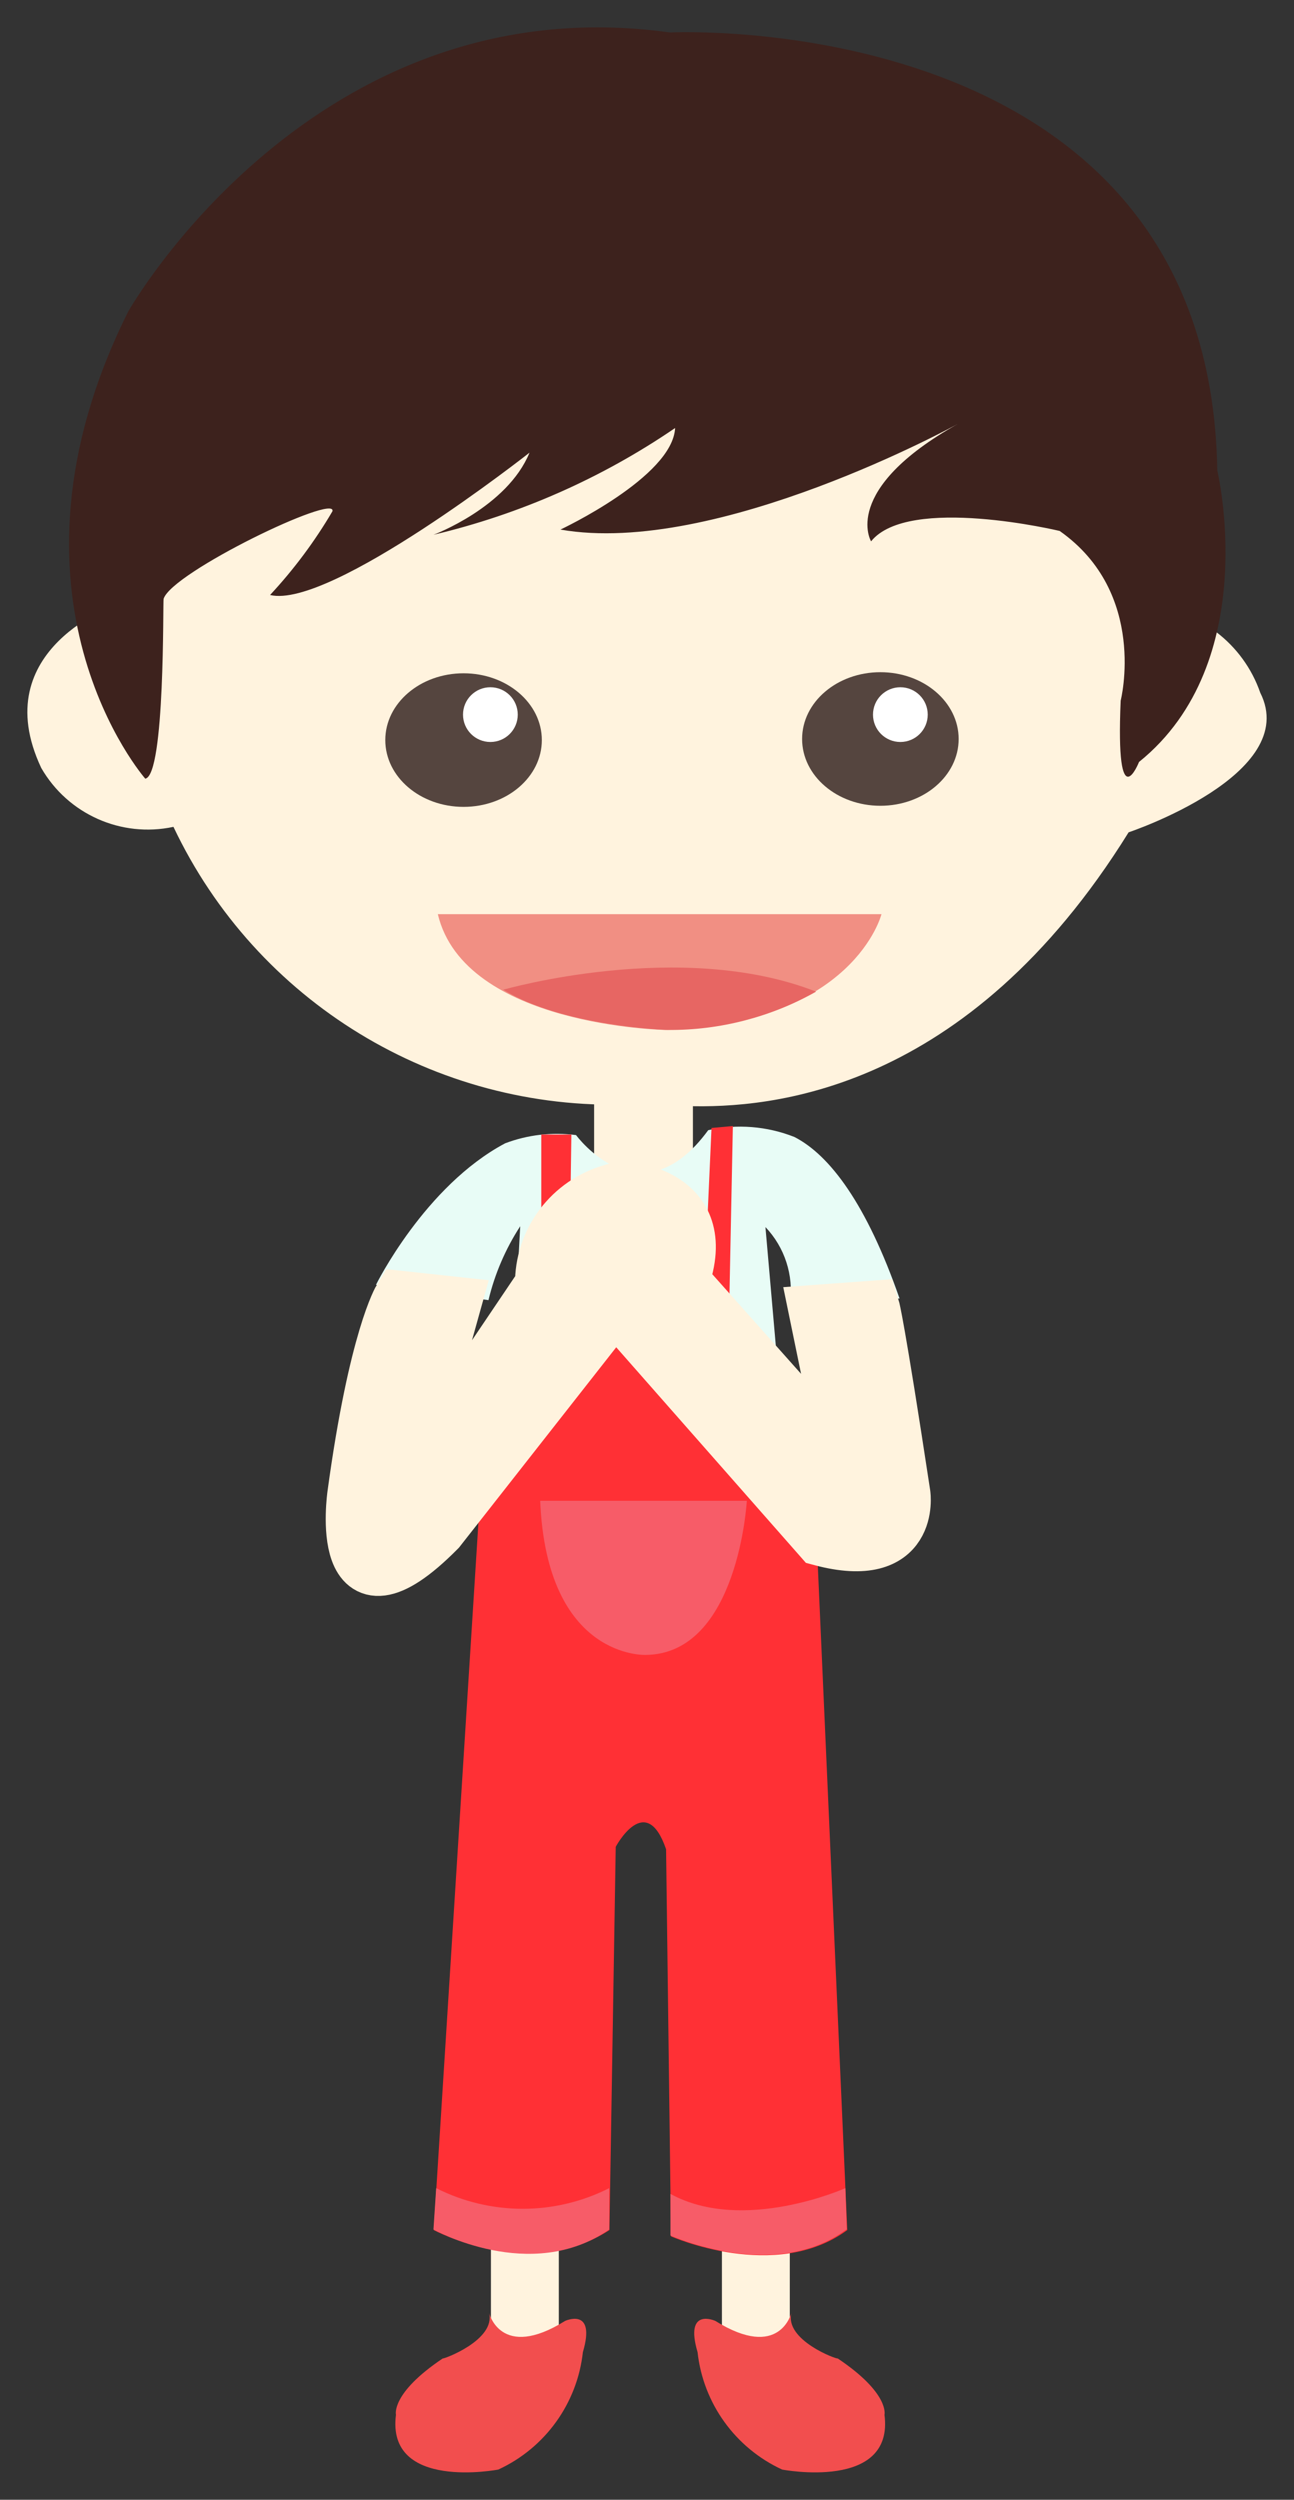 <?xml version="1.0" encoding="UTF-8" standalone="no"?><svg xmlns="http://www.w3.org/2000/svg" xmlns:xlink="http://www.w3.org/1999/xlink" width="47.281" height="91.319" viewBox="-0.578 -0.936 47.281 91.319" version="1.1">
    <rect x="-0.578" y="-0.936" width="47.281" height="91.319" fill="#333333" stroke="none"/>
    <!-- Generator: Sketch 46.2 (44496) - http://www.bohemiancoding.com/sketch -->
    <title>Younger brother-a</title>
    <desc>Created with Sketch.</desc>
    <defs/>
    <g id="Page-1" stroke="none" fill-rule="evenodd">
        <g id="Younger-brother-a" fill-rule="nonzero">
            <rect id="Rectangle-path" fill="#FFF3DE" x="17.36" y="79.56" width="2.48" height="5.07" stroke-width="1"/>
            <rect id="Rectangle-path" fill="#FFF3DE" x="25.8" y="79.56" width="2.48" height="5.07" stroke-width="1"/>
            <polygon id="Shape" fill="#FFF3DE" points="21.13 38.98 21.13 42 24.74 42 24.74 38.82" stroke-width="1"/>
            <path d="M20.47,40.53 C20.47,40.53 22.82,43.74 25.3,40.35 C26.351,40.116 27.449,40.203 28.45,40.6 C29.74,41.26 31.09,43.05 32.29,46.5 L28.29,46.66 C28.425,45.648 28.094,44.629 27.39,43.89 L28.1,52 L18,51.86 L18.43,43.86 C17.893,44.687 17.5,45.601 17.27,46.56 L13.16,46 C13.16,46 14.94,42.39 17.88,40.83 C18.705,40.518 19.595,40.415 20.47,40.53 Z" id="Shape" fill="#E8FCF6" stroke-width="1"/>
            <path d="M17.29,83.55 C17.29,83.55 17.71,85.32 20.07,83.85 C20.07,83.85 21.21,83.33 20.72,84.99 C20.514,86.863 19.341,88.491 17.63,89.28 C17.63,89.28 13.53,90.07 13.89,87.28 C13.89,87.28 13.69,86.5 15.6,85.22 C15.6,85.26 17.55,84.55 17.29,83.55 Z" id="Shape" fill="#F24E4E" stroke-width="1"/>
            <path d="M28.34,83.55 C28.34,83.55 27.92,85.32 25.56,83.85 C25.56,83.85 24.42,83.33 24.91,84.99 C25.116,86.863 26.289,88.491 28,89.28 C28,89.28 32.1,90.07 31.74,87.28 C31.74,87.28 31.94,86.5 30.03,85.22 C30,85.26 28.08,84.55 28.34,83.55 Z" id="Shape" fill="#F24E4E" stroke-width="1"/>
            <path d="M20.3,40.51 L19.2,40.51 L19.2,46.68 C19.382,48.423 18.586,50.124 17.13,51.1 L15.27,80.53 C15.27,80.53 18.79,82.42 21.69,80.53 L21.92,66.53 C21.92,66.53 23.02,64.46 23.76,66.62 L23.94,80.76 C23.94,80.76 27.76,82.46 30.38,80.53 L29.07,51 C29.07,51 26.14,49.65 26.07,46.65 L26.2,40.2 L25.42,40.27 L25.14,46.48 L20.21,46.57 L20.3,40.51 Z" id="Shape" fill="#FF3035" stroke-width="1"/>
            <path d="M19.33,53.89 L26.71,53.89 C26.71,53.89 26.4,59.48 23.02,59.52 C23.02,59.52 19.4,59.69 19.16,53.89" id="Shape" fill="#F75C68" stroke-width="1"/>
            <path d="M15.36,79 L15.26,80.51 C15.26,80.51 18.82,82.51 21.68,80.51 L21.68,79 C19.693,80.005 17.347,80.005 15.36,79 L15.36,79 Z" id="Shape" fill="#F75C68" stroke-width="1"/>
            <path d="M23.92,79.21 L23.92,80.73 C23.92,80.73 27.75,82.46 30.36,80.5 L30.31,79 C30.31,79 26.58,80.67 23.92,79.21 Z" id="Shape" fill="#F75C68" stroke-width="1"/>
            <path d="M14.06,46.49 C14.06,46.49 13.16,47.95 12.38,53.67 C12.38,53.67 11.65,58.77 15.44,54.94 L21.72,46.94 C21.72,46.94 23.92,44.14 22.72,42.79 C22.486,42.545 22.128,42.462 21.81,42.58 C20.273,43 19.216,44.407 19.24,46 L15.47,51.59 C15.47,51.59 14.36,52.14 14.81,50.96 L16,46.7 L14.06,46.49 Z" id="Shape" stroke="#FFF3DE" stroke-width="2" fill="#FFF3DE"/>
            <path d="M31.3,46.85 C31.3,46.85 31.47,47.4 32.42,53.65 C32.42,53.65 32.79,56.17 29.42,55.27 L21.5,46.27 C21.5,46.27 19.42,43.22 22.15,42.48 C22.15,42.48 25.5,42.63 24.33,45.86 L28.91,51 C28.91,51 30.32,51.77 29.91,50.21 L29.25,47 L31.3,46.85 Z" id="Shape" stroke="#FFF3DE" stroke-width="2" fill="#FFF3DE"/>
            <path d="M3.74,21.12 C3.74,21.12 -1.13,22.75 0.93,27.12 C1.903,28.809 3.854,29.678 5.76,29.27 C8.788,35.661 15.322,39.645 22.39,39.41 C22.81,39.41 24.1,39.41 24.52,39.47 C27.52,39.56 34.74,39.01 40.66,29.47 C40.66,29.47 46.98,27.36 45.47,24.37 C44.847,22.573 43.208,21.324 41.31,21.2 C41.31,21.2 41.27,8.92 23,8.43 C23,8.43 5.58,7.72 3.74,21.12 Z" id="Shape" fill="#FFF3DE" stroke-width="1"/>
            <path d="M15.42,32.46 L31.63,32.46 C31.63,32.46 30.63,36.46 23.74,36.69 C23.74,36.69 16.39,36.56 15.42,32.46 Z" id="Shape" fill="#F18F83" stroke-width="1"/>
            <path d="M17.81,35.22 C17.81,35.22 24.3,33.35 29.24,35.29 C27.59,36.221 25.725,36.704 23.83,36.69 C23.83,36.69 20,36.57 17.81,35.22 Z" id="Shape" fill="#E76663" stroke-width="1"/>
            <path d="M4.73,27.51 C4.73,27.51 -1.1,20.87 4.11,10.44 C4.11,10.44 10.89,-1.56 23.9,0.25 C23.9,0.25 43.63,-0.75 43.9,16.25 C43.9,16.25 45.57,23.25 41.04,26.9 C41.04,26.9 40.18,29.08 40.37,24.66 C40.37,24.66 41.37,20.73 38.14,18.46 C38.14,18.46 32.62,17.14 31.25,18.84 C31.25,18.84 30.12,16.96 34.42,14.55 C34.42,14.55 25.61,19.41 19.9,18.41 C19.9,18.41 24,16.49 24.09,14.7 C21.411,16.531 18.418,17.853 15.26,18.6 C15.26,18.6 17.95,17.6 18.77,15.6 C18.77,15.6 11.49,21.33 9.29,20.8 C10.159,19.866 10.924,18.84 11.57,17.74 C11.73,17.07 5.7,19.97 5.4,20.94 C5.37,21 5.46,27.38 4.73,27.51 Z" id="Shape" fill="#3D221D" stroke-width="1"/>
            <ellipse id="Oval" fill="#55453F" cx="16.36" cy="26.1" rx="2.86" ry="2.44" stroke-width="1"/>
            <ellipse id="Oval" fill="#55453F" cx="31.59" cy="26.06" rx="2.86" ry="2.44" stroke-width="1"/>
            <ellipse id="Oval" fill="#FFFFFF" cx="17.34" cy="25.17" rx="1" ry="1" stroke-width="1"/>
            <ellipse id="Oval" fill="#FFFFFF" cx="32.32" cy="25.17" rx="1" ry="1" stroke-width="1"/>
        </g>
    </g>
</svg>